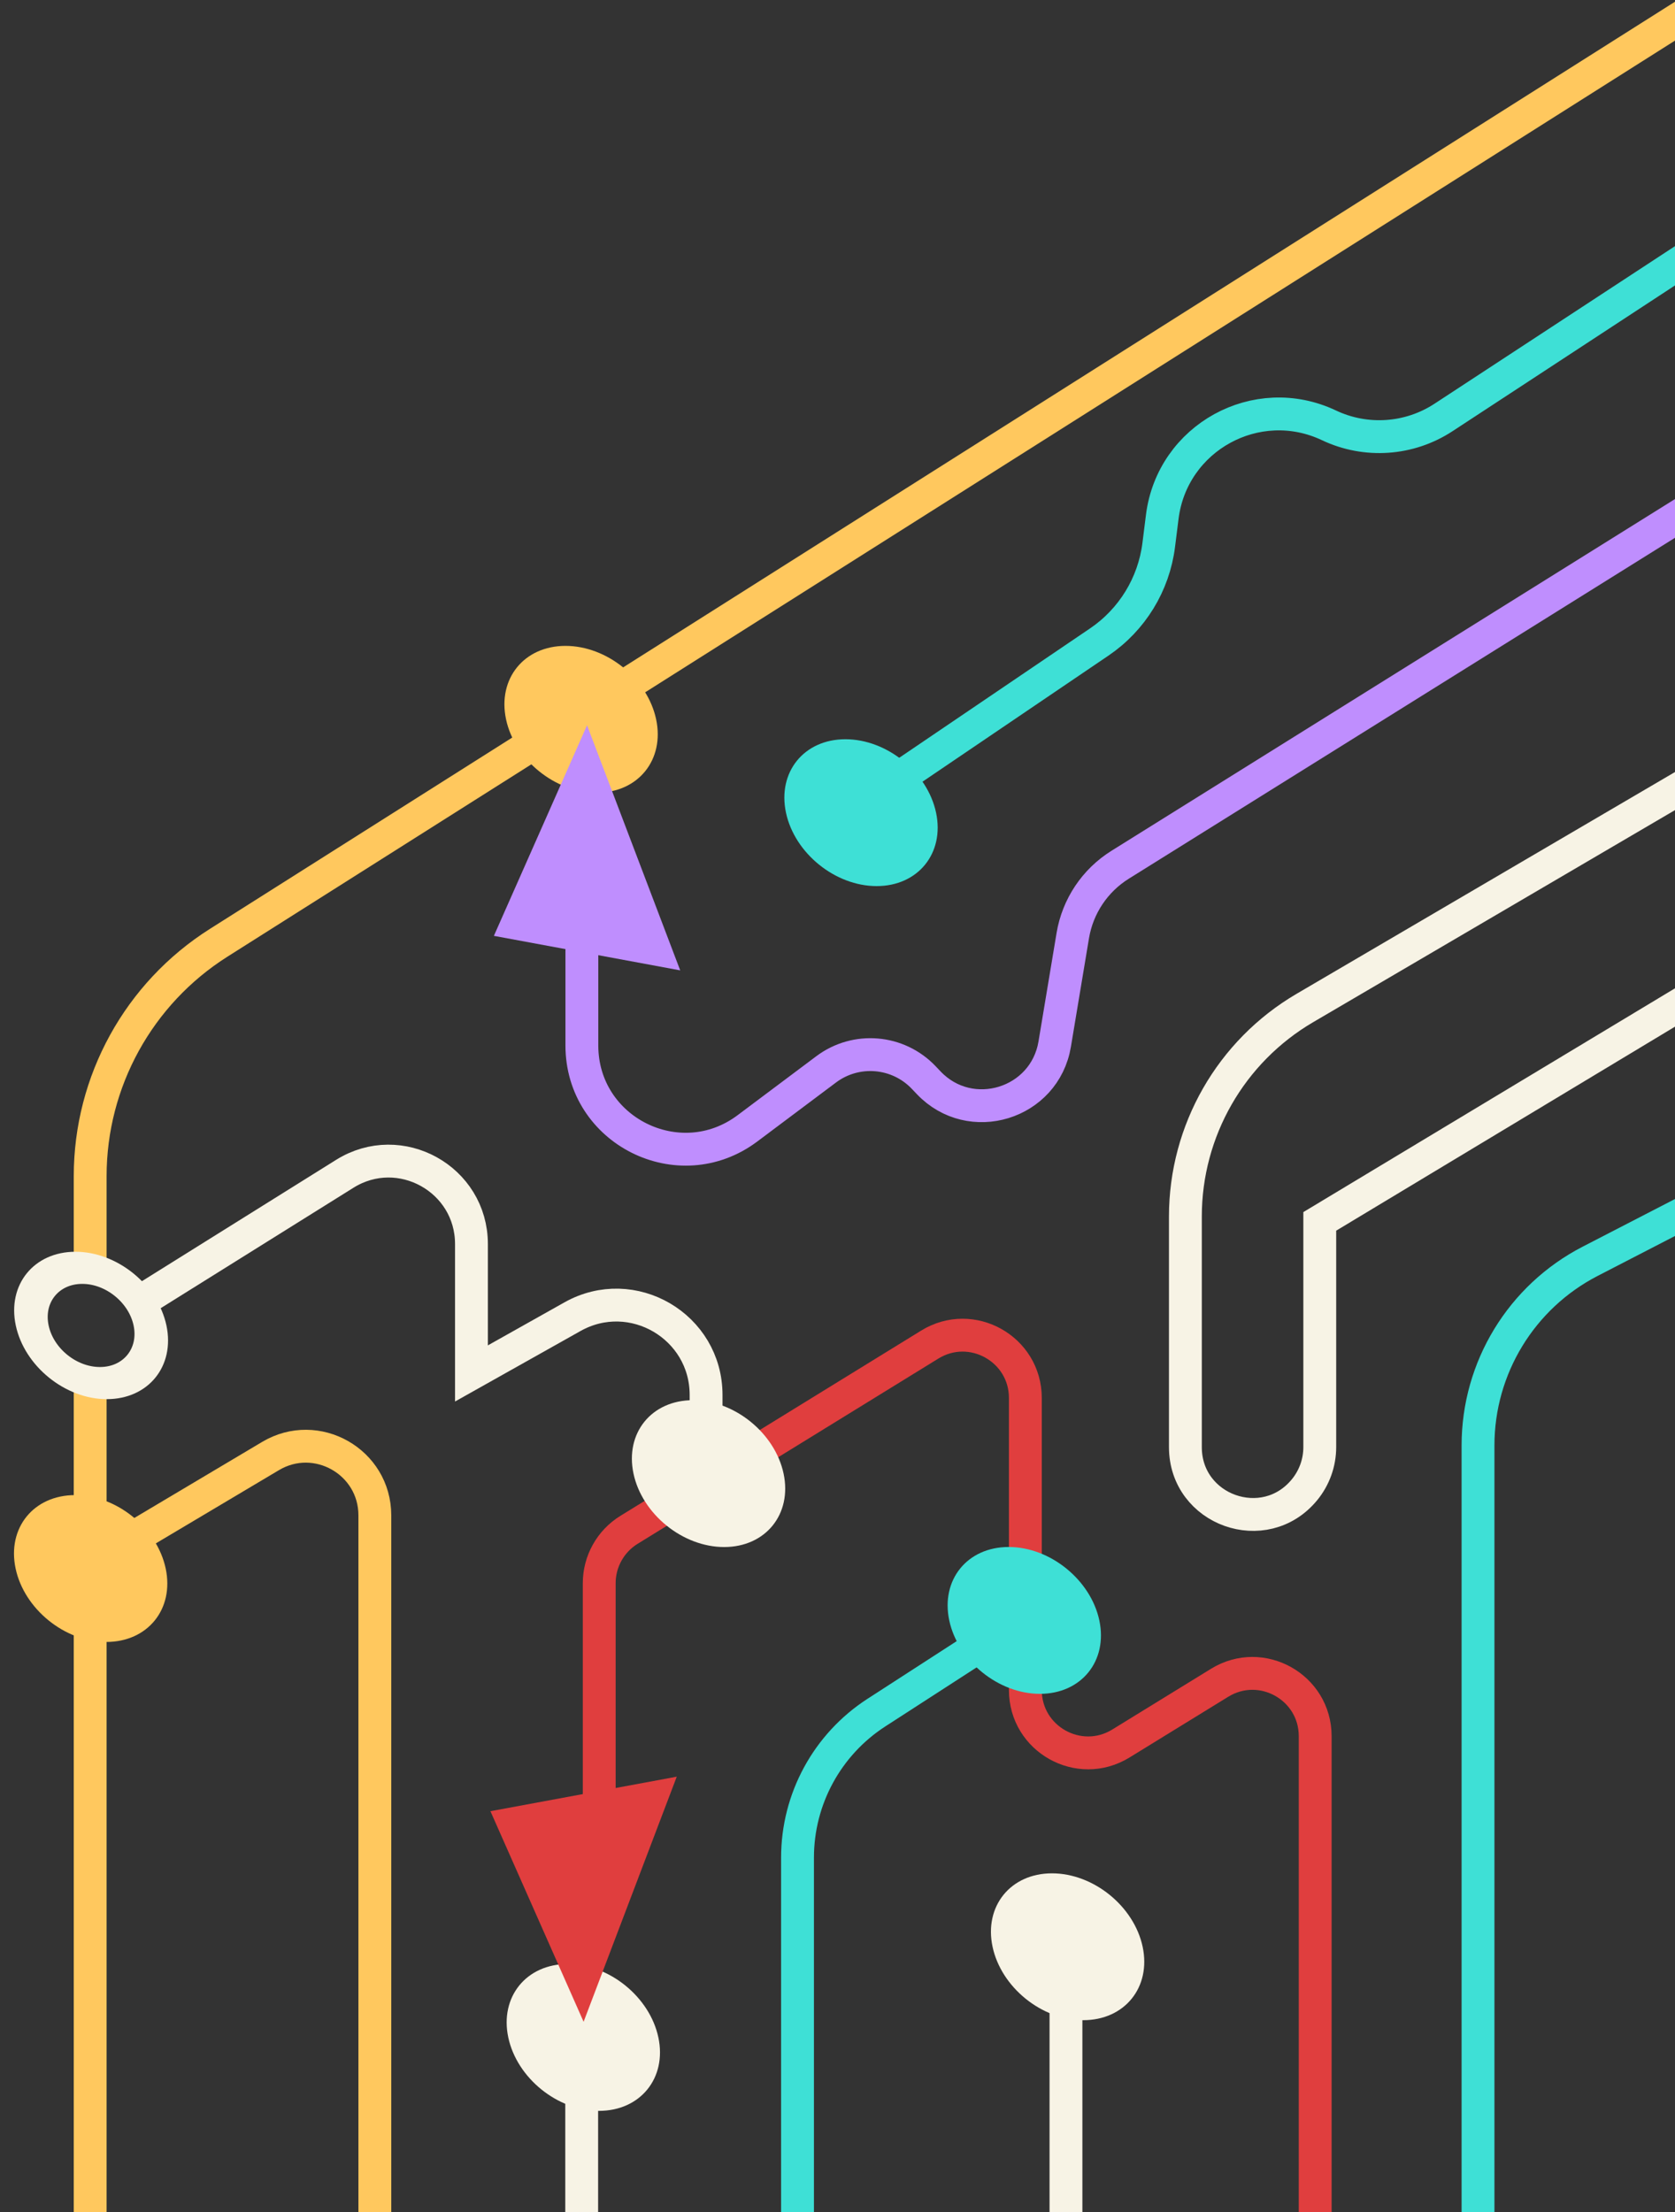 <svg width="450" height="594" viewBox="0 0 450 594" fill="none" xmlns="http://www.w3.org/2000/svg">
<rect x="0" y="0" width="450" height="594" fill="#333333" stroke="none"/>
<g clip-path="url(#clip0_117_2125)">
<path d="M24.227 598.074V372.937M459.66 -0.428L58.742 253.172C37.253 266.765 24.227 290.419 24.227 315.846V342.855" stroke="#FFC85E" stroke-width="8.824"/>
<path d="M397.08 610.095V388.135C397.08 367.321 408.701 348.25 427.197 338.707L469.385 316.94" stroke="#3EE0D6" stroke-width="8.824"/>
<path d="M24.227 419.809L72.688 390.992C85.046 383.643 100.703 392.549 100.703 406.927V609.231" stroke="#FFC85E" stroke-width="8.824"/>
<circle cx="20.161" cy="20.161" r="20.161" transform="matrix(1 0 0.208 0.978 0 401.489)" fill="#FFC85E"/>
<path d="M487.472 190.477L350.551 270.689C330.675 282.333 318.462 303.642 318.462 326.678V388.599C318.462 405.564 339.742 413.16 350.484 400.03V400.03C353.123 396.805 354.565 392.766 354.565 388.599V327.983L472.612 256.936" stroke="#F7F3E5" stroke-width="8.824"/>
<path d="M270.806 437.047L235.45 459.898C222.239 468.437 214.26 483.094 214.26 498.825L214.26 634.819" stroke="#3EE0D6" stroke-width="8.824"/>
<circle cx="20.161" cy="20.161" r="20.161" transform="matrix(1 0 0.208 0.978 262.464 503.057)" fill="#F7F3E5"/>
<circle cx="20.161" cy="20.161" r="20.161" transform="matrix(1 0 0.208 0.978 132.36 527.408)" fill="#F7F3E5"/>
<path d="M286.38 522.996L286.38 615.247" stroke="#F7F3E5" stroke-width="8.824"/>
<path d="M156.276 547.347L156.276 639.598" stroke="#F7F3E5" stroke-width="8.824"/>
<path d="M160.984 481.92L160.984 425.152C160.984 419.304 164.018 413.874 168.998 410.807L249.79 361.067C261.014 354.157 275.468 362.231 275.468 375.412V453.841C275.468 467.016 289.912 475.091 301.136 468.192L327.667 451.882C338.892 444.982 353.335 453.058 353.335 466.233V607.626" stroke="#E03E3E" stroke-width="8.824"/>
<circle cx="20.161" cy="20.161" r="20.161" transform="matrix(1 0 0.208 0.978 250.829 415.422)" fill="#3EE0D6"/>
<circle cx="20.161" cy="20.161" r="20.161" transform="matrix(1 0 0.208 0.978 206.964 198.513)" fill="#3EE0D6"/>
<path d="M156.787 542.918L181.815 477.101L131.758 486.371L156.787 542.918Z" fill="#E03E3E"/>
<path d="M36.099 350.512L92.627 315.207C107.445 305.952 126.66 316.605 126.66 334.076V368.818L153.792 353.581C169.858 344.558 189.695 356.169 189.695 374.595V411.285" stroke="#F7F3E5" stroke-width="8.824"/>
<circle cx="20.161" cy="20.161" r="20.161" transform="matrix(1 0 0.208 0.978 166 376)" fill="#F7F3E5"/>
<circle cx="20.161" cy="20.161" r="20.161" transform="matrix(1 0 0.208 0.978 131.758 173.442)" fill="#FFC85E"/>
<circle cx="15.825" cy="15.825" r="15.825" transform="matrix(1 0 0.208 0.978 5.36 340.454)" stroke="#F7F3E5" stroke-width="8.824"/>
<path d="M156.323 208.864V280.745C156.323 303.654 182.471 316.738 200.806 303.002L221.96 287.155C229.992 281.139 241.255 282.086 248.169 289.359L249.492 290.751C260.741 302.584 280.672 296.474 283.356 280.37L288.21 251.244C289.522 243.373 294.152 236.445 300.922 232.221L502.969 106.169" stroke="#BF8EFE" stroke-width="8.824"/>
<path d="M237.848 211.353L295.329 172.397C304.155 166.416 309.975 156.921 311.301 146.342L312.247 138.795C314.917 117.492 337.632 105.028 357.034 114.219V114.219C366.961 118.922 378.62 118.119 387.81 112.101L474.437 55.368" stroke="#3EE0D6" stroke-width="8.824"/>
<path d="M157.713 194.762L182.742 260.579L132.685 251.309L157.713 194.762Z" fill="#BF8EFE"/>
</g>
<defs>
<clipPath id="clip0_117_2125">
<rect width="450" height="594" fill="white"/>
</clipPath>
</defs>
</svg>
